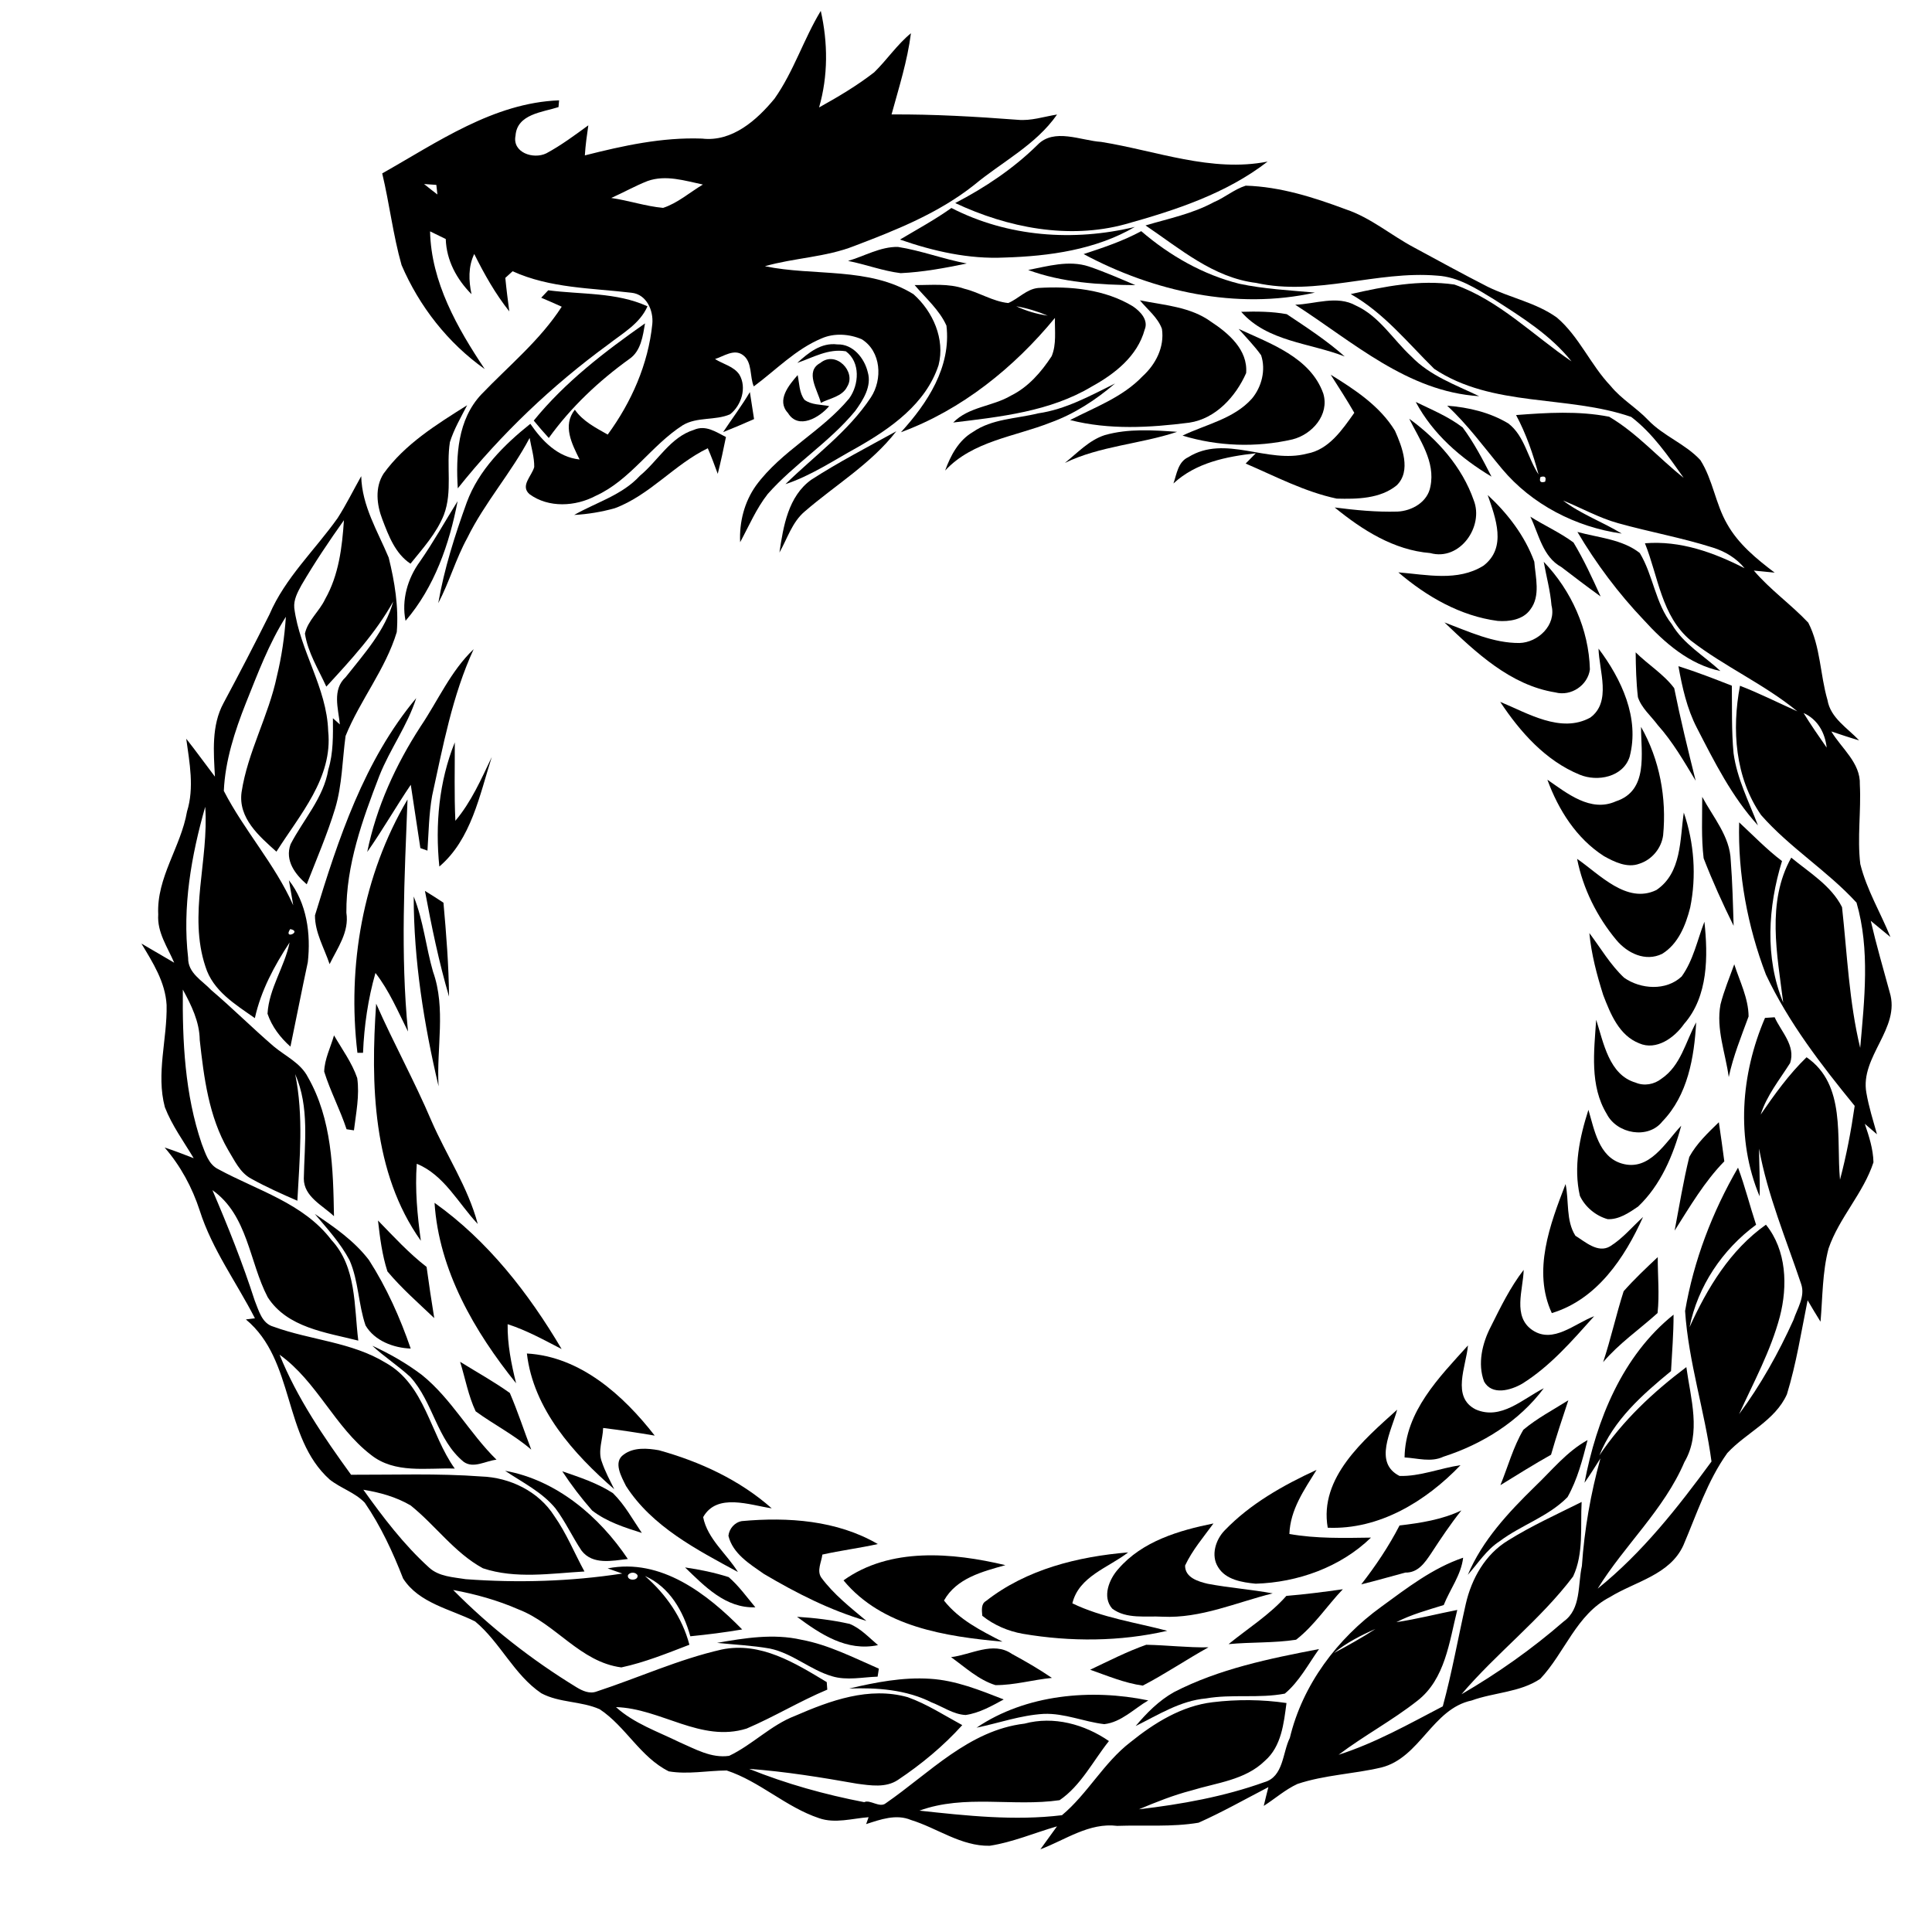 <svg
   xmlns="http://www.w3.org/2000/svg"
   viewBox="0 0 600 600"
   version="1.1"
   id="svg2"
   >
  <defs
     id="defs196" />
  <g
     id="#090909ff">
    <path
       d=" M 240.55 30.62 C 246.50 22.18 249.57 12.17 254.90 3.38 C 257.14 13.32 257.19 23.57 254.37 33.37 C 260.29 30.08 266.13 26.62 271.49 22.46 C 275.46 18.58 278.58 13.86 282.90 10.32 C 281.81 18.92 279.16 27.20 276.88 35.54 C 289.94 35.46 302.99 36.21 316.01 37.20 C 320.18 37.61 324.21 36.21 328.28 35.57 C 321.70 45.03 311.17 50.25 302.51 57.46 C 291.50 66.19 278.32 71.45 265.31 76.39 C 256.41 79.90 246.68 80.06 237.55 82.68 C 252.82 85.84 269.91 82.82 283.68 91.36 C 289.72 96.72 293.55 105.31 291.48 113.40 C 287.54 125.43 276.55 133.11 266.02 139.07 C 258.78 143.06 251.82 147.75 243.93 150.36 C 252.92 141.54 263.44 134.05 270.46 123.41 C 274.14 117.81 273.66 109.16 267.65 105.37 C 263.76 103.69 259.05 103.37 255.14 105.10 C 247.08 108.46 241.01 114.90 234.10 120.00 C 232.78 117.07 233.73 112.42 230.70 110.25 C 227.96 108.24 224.79 110.65 222.06 111.50 C 224.45 113.05 227.94 113.77 229.63 116.36 C 231.99 120.38 230.25 125.90 226.74 128.66 C 222.09 130.67 216.50 129.38 212.05 132.05 C 202.22 138.34 195.81 149.09 185.00 153.99 C 178.71 157.33 170.38 157.80 164.46 153.48 C 161.44 150.87 165.20 147.80 165.91 145.02 C 165.95 141.97 165.00 138.99 164.48 136.00 C 158.79 146.82 150.52 156.07 145.12 167.06 C 141.55 173.56 139.55 180.76 136.11 187.31 C 137.95 176.61 141.28 166.21 144.96 156.02 C 148.66 145.99 156.50 138.17 164.70 131.62 C 168.38 136.93 173.14 141.96 180.00 142.70 C 177.63 137.89 174.61 132.16 178.52 127.24 C 181.04 130.85 185.00 132.84 188.73 134.96 C 196.09 124.92 201.32 113.08 202.58 100.62 C 202.99 96.44 200.80 91.41 196.14 90.92 C 183.75 89.45 170.80 89.53 159.20 84.24 C 158.45 84.93 157.69 85.62 156.93 86.30 C 157.26 89.78 157.71 93.24 158.17 96.71 C 153.82 91.22 150.38 85.11 147.28 78.87 C 145.38 82.82 145.55 87.18 146.43 91.37 C 141.82 86.71 138.66 80.92 138.43 74.23 C 136.81 73.43 135.18 72.64 133.56 71.85 C 133.91 87.62 142.02 101.85 150.54 114.62 C 139.11 106.53 130.22 95.15 124.71 82.32 C 122.06 72.98 120.96 63.28 118.70 53.85 C 135.87 44.17 153.25 31.93 173.63 31.16 C 173.59 31.68 173.49 32.74 173.45 33.26 C 168.44 34.87 160.58 35.41 160.10 42.13 C 159.03 47.36 165.62 49.60 169.68 47.61 C 174.29 45.13 178.49 41.99 182.71 38.92 C 182.26 42.02 181.82 45.13 181.63 48.26 C 193.55 45.24 205.63 42.58 218.03 43.04 C 227.39 44.14 235.06 37.29 240.55 30.62 M 201.10 56.22 C 197.24 57.74 193.62 59.79 189.83 61.48 C 195.24 62.26 200.49 64.06 205.93 64.56 C 210.44 63.09 214.21 59.74 218.29 57.31 C 212.70 56.14 206.78 54.20 201.10 56.22 M 131.70 57.15 C 133.06 58.25 134.44 59.34 135.84 60.40 C 135.76 59.66 135.59 58.16 135.51 57.42 C 134.24 57.33 132.97 57.24 131.70 57.15 Z"
       id="path26" />
    <path
       d=" M 322.12 45.08 C 327.28 39.59 335.69 43.68 341.99 44.07 C 359.06 46.81 376.25 53.63 393.67 50.18 C 380.76 60.17 364.97 65.30 349.46 69.63 C 331.79 74.44 312.94 70.71 296.65 63.06 C 305.90 58.26 314.66 52.41 322.12 45.08 Z"
       id="path28" />
    <path
       d=" M 376.92 62.81 C 380.37 61.37 383.29 58.79 386.87 57.66 C 397.60 57.98 407.99 61.29 417.98 65.02 C 425.72 67.62 431.96 73.04 439.09 76.83 C 446.68 80.94 454.26 85.09 461.95 89.02 C 469.00 92.51 477.04 93.97 483.50 98.62 C 490.43 104.52 493.95 113.31 500.19 119.85 C 503.53 123.97 508.23 126.63 511.86 130.47 C 516.61 135.43 523.42 137.85 528.06 142.88 C 531.95 148.98 532.75 156.49 536.37 162.73 C 539.88 168.99 545.52 173.58 551.15 177.85 C 548.99 177.64 546.83 177.40 544.67 177.20 C 549.74 183.16 556.23 187.71 561.57 193.37 C 565.38 200.76 565.24 209.51 567.54 217.39 C 568.47 222.99 573.75 226.07 577.37 229.93 C 574.46 229.09 571.60 228.12 568.74 227.16 C 571.87 232.41 577.85 236.93 577.59 243.63 C 578.02 251.86 576.75 260.13 577.73 268.34 C 579.71 276.31 584.02 283.43 587.09 291.00 C 585.04 289.32 583.00 287.64 580.98 285.97 C 582.71 293.42 584.84 300.77 586.86 308.15 C 590.34 319.38 577.58 328.13 579.62 339.38 C 580.37 343.76 581.72 347.99 582.91 352.26 C 581.64 351.19 580.38 350.10 579.13 349.01 C 580.44 352.89 581.73 356.82 581.82 360.97 C 578.67 370.61 571.17 378.14 567.87 387.74 C 565.93 395.15 566.04 402.87 565.38 410.46 C 563.99 408.27 562.68 406.03 561.37 403.81 C 559.40 413.58 557.87 423.48 554.94 433.02 C 551.26 441.24 542.27 444.93 536.43 451.26 C 530.23 459.94 526.95 470.18 522.80 479.88 C 518.60 489.13 507.87 491.11 499.95 496.00 C 489.56 501.36 485.98 513.27 478.37 521.35 C 472.12 525.59 463.99 525.57 457.04 528.10 C 444.81 530.68 441.03 545.89 428.99 548.91 C 420.38 550.94 411.38 551.20 402.94 554.02 C 399.14 555.77 395.98 558.60 392.47 560.84 C 392.92 558.89 393.42 556.94 393.91 555.01 C 386.71 558.74 379.63 562.76 372.22 566.06 C 363.90 567.46 355.37 566.74 346.97 567.04 C 338.22 565.96 330.89 571.38 323.10 574.32 C 324.81 571.93 326.55 569.58 328.26 567.19 C 321.30 569.19 314.54 572.12 307.35 573.22 C 298.45 573.39 291.11 567.74 282.91 565.21 C 278.30 563.28 273.42 565.05 268.99 566.49 C 269.24 565.77 269.49 565.06 269.75 564.35 C 264.68 564.73 259.34 566.39 254.37 564.65 C 244.07 561.22 235.97 553.23 225.68 549.84 C 219.69 549.87 213.69 551.12 207.70 550.11 C 198.87 545.72 194.33 536.19 186.26 530.83 C 180.50 528.25 173.69 528.86 168.10 525.85 C 159.58 520.07 155.37 510.05 147.55 503.55 C 139.93 499.72 130.09 497.91 125.18 490.20 C 121.99 482.00 118.26 473.96 113.28 466.68 C 110.24 463.50 105.79 462.19 102.38 459.48 C 87.74 446.33 91.70 422.49 76.36 409.76 C 77.30 409.63 78.23 409.51 79.17 409.41 C 73.45 398.27 65.88 388.03 62.04 375.99 C 59.71 368.80 56.08 362.08 51.13 356.37 C 54.18 357.36 57.16 358.53 60.15 359.69 C 57.05 354.49 53.39 349.52 51.20 343.85 C 48.41 333.38 51.97 322.67 51.74 312.12 C 51.34 304.96 47.47 298.96 43.92 293.03 C 47.31 295.01 50.71 296.99 54.10 298.98 C 52.03 294.14 48.75 289.52 49.14 284.00 C 48.57 272.53 56.20 263.00 58.08 252.02 C 60.38 244.64 58.86 236.86 57.84 229.42 C 60.89 233.28 63.77 237.28 66.75 241.20 C 66.34 233.57 65.63 225.35 69.40 218.38 C 74.29 209.27 79.05 200.08 83.68 190.82 C 88.55 179.45 97.79 170.85 104.85 160.90 C 107.54 156.70 109.74 152.22 112.18 147.88 C 112.40 157.12 117.27 164.92 120.71 173.16 C 122.58 180.67 123.85 188.55 123.22 196.30 C 119.71 207.89 111.83 217.42 107.32 228.56 C 106.30 236.06 106.28 243.75 104.09 251.06 C 101.64 259.10 98.31 266.81 95.26 274.63 C 91.71 271.57 88.39 267.29 90.24 262.19 C 94.19 254.54 100.51 247.79 101.96 239.00 C 103.55 233.82 103.42 228.40 103.39 223.05 C 104.11 223.69 104.83 224.33 105.55 224.98 C 105.06 220.03 103.09 214.19 107.36 210.28 C 113.09 203.01 119.58 195.93 122.13 186.79 C 116.64 196.68 108.95 204.96 101.34 213.24 C 98.90 207.86 95.61 202.68 94.70 196.77 C 95.59 192.68 99.24 189.81 100.97 186.07 C 105.22 178.58 106.25 169.98 106.81 161.56 C 102.16 168.10 97.68 174.77 93.63 181.70 C 92.44 183.88 91.14 186.25 91.39 188.82 C 93.09 202.05 101.50 213.53 101.92 227.04 C 103.44 241.55 93.06 253.06 85.85 264.49 C 80.49 259.69 73.93 254.07 75.02 246.03 C 76.92 233.52 83.41 222.34 85.99 210.01 C 87.46 203.96 88.37 197.77 88.78 191.55 C 83.47 199.90 80.04 209.22 76.36 218.35 C 72.91 227.07 69.92 236.26 69.51 245.62 C 75.84 257.93 85.41 268.40 91.06 281.14 C 90.64 278.54 90.17 275.96 89.72 273.37 C 95.30 280.49 96.58 290.06 95.59 298.83 C 93.72 307.55 92.01 316.30 90.20 325.04 C 87.06 322.25 84.43 318.82 83.08 314.82 C 83.53 306.95 88.38 300.31 89.94 292.69 C 85.19 299.93 81.03 307.65 79.15 316.19 C 73.07 311.91 66.13 307.75 63.80 300.18 C 58.41 284.04 64.92 267.07 63.73 250.56 C 59.41 265.74 56.59 281.69 58.43 297.48 C 58.33 302.21 62.77 304.48 65.57 307.45 C 72.21 313.10 78.38 319.26 84.99 324.95 C 88.63 328.00 93.36 330.10 95.61 334.50 C 103.11 347.59 103.47 363.03 103.72 377.70 C 100.14 374.31 94.37 371.64 94.35 366.04 C 94.55 355.14 96.18 343.87 91.67 333.57 C 94.33 346.60 93.05 359.77 92.35 372.90 C 87.47 370.78 82.60 368.60 77.94 366.01 C 74.46 364.12 72.81 360.31 70.83 357.09 C 64.84 346.74 63.33 334.67 62.03 322.98 C 61.96 317.29 59.42 312.18 56.78 307.32 C 56.62 323.40 57.40 339.84 62.64 355.19 C 63.79 358.12 64.75 361.66 67.84 363.13 C 79.90 369.69 94.28 373.68 102.91 385.07 C 110.77 393.50 109.93 405.62 111.27 416.34 C 101.28 413.81 89.20 412.34 83.13 402.85 C 77.39 391.86 76.98 377.38 65.97 369.61 C 70.80 380.86 75.34 392.23 79.10 403.89 C 80.36 406.95 81.30 411.02 84.95 412.02 C 96.42 416.20 109.18 416.75 119.78 423.23 C 132.03 430.06 133.59 445.41 141.23 456.08 C 132.47 455.79 122.64 457.76 115.19 451.81 C 103.96 443.18 98.41 428.99 86.82 420.71 C 92.26 434.19 100.54 446.29 109.03 458.00 C 122.50 458.04 135.99 457.53 149.44 458.53 C 158.34 458.82 167.32 463.16 172.15 470.82 C 175.92 476.17 178.38 482.30 181.51 488.04 C 171.06 488.64 160.11 490.42 149.97 487.04 C 141.14 482.23 135.25 473.72 127.52 467.52 C 123.04 464.89 117.94 463.48 112.84 462.65 C 118.96 471.22 125.40 479.70 133.23 486.80 C 136.29 489.64 140.77 489.80 144.65 490.43 C 160.84 491.63 177.20 491.15 193.26 488.68 C 191.74 488.14 190.22 487.61 188.71 487.08 C 205.25 483.80 219.65 494.97 230.49 506.04 C 225.15 506.95 219.78 507.63 214.39 508.16 C 212.22 500.41 207.99 492.86 200.30 489.44 C 206.86 495.15 211.88 502.35 214.10 510.79 C 207.17 513.45 200.25 516.27 192.97 517.83 C 180.16 516.17 172.64 504.29 161.09 499.84 C 154.59 496.99 147.70 495.07 140.74 493.79 C 152.20 505.38 165.14 515.50 179.05 524.00 C 180.90 525.12 183.12 526.14 185.29 525.31 C 198.27 521.05 210.81 515.29 224.16 512.27 C 236.23 509.78 246.91 516.47 256.75 522.39 C 256.79 522.97 256.88 524.14 256.92 524.73 C 248.36 528.32 240.39 533.19 231.87 536.82 C 217.69 541.27 205.24 530.55 191.30 530.16 C 196.93 535.26 204.27 537.74 210.98 541.04 C 215.87 543.15 220.87 546.10 226.45 545.29 C 233.67 541.86 239.39 535.75 246.92 532.87 C 257.85 528.13 269.86 523.70 281.91 527.08 C 287.90 529.21 293.27 532.74 298.84 535.75 C 292.96 542.27 286.13 547.92 278.83 552.79 C 275.08 555.28 270.35 554.50 266.14 553.94 C 255.04 551.98 243.89 550.16 232.65 549.34 C 244.18 553.99 256.20 557.33 268.40 559.68 C 270.17 558.76 273.19 561.57 275.08 560.02 C 288.66 550.65 300.92 537.34 318.17 535.29 C 327.25 532.85 336.82 535.49 344.39 540.70 C 339.45 546.89 335.67 554.56 329.07 559.06 C 314.67 561.16 299.62 557.17 285.54 562.31 C 300.20 563.90 315.10 565.52 329.80 563.73 C 337.72 557.13 342.76 547.44 351.04 541.07 C 358.45 535.09 366.96 529.78 376.60 528.64 C 384.19 527.72 391.95 527.77 399.53 528.89 C 398.70 535.18 397.97 542.37 392.83 546.83 C 386.67 552.87 377.77 553.64 369.94 556.07 C 364.36 557.51 359.00 559.68 353.69 561.89 C 366.87 560.35 380.12 557.97 392.63 553.48 C 398.66 551.78 398.26 544.33 400.57 539.72 C 404.53 523.18 415.33 508.85 428.98 498.99 C 436.94 493.18 444.94 486.97 454.39 483.76 C 453.78 489.10 450.31 493.55 448.36 498.46 C 443.38 500.01 438.31 501.38 433.65 503.78 C 440.02 502.83 446.25 501.22 452.57 499.98 C 450.09 509.84 448.83 521.47 440.20 528.17 C 432.41 534.31 423.62 538.99 415.71 544.96 C 427.08 541.32 437.53 535.42 448.07 529.92 C 450.93 519.43 452.81 508.73 455.21 498.14 C 457.00 490.26 461.26 482.69 468.33 478.41 C 475.63 473.85 483.50 470.29 491.19 466.45 C 490.77 474.11 491.89 482.44 488.54 489.59 C 478.38 503.04 464.77 513.35 453.88 526.17 C 465.12 519.64 475.80 512.10 485.61 503.57 C 491.11 499.65 489.97 492.13 491.27 486.33 C 492.04 475.01 494.00 463.83 497.03 452.91 C 495.41 455.45 493.83 458.03 492.08 460.49 C 495.81 440.96 503.83 421.02 519.74 408.28 C 519.75 414.14 519.27 419.96 518.95 425.81 C 510.04 433.13 501.08 441.02 496.70 452.00 C 503.91 441.20 513.38 432.34 523.71 424.57 C 525.03 434.25 528.43 445.01 523.11 454.05 C 516.79 468.85 504.53 479.83 496.17 493.37 C 510.02 482.23 521.07 468.15 531.52 453.89 C 529.42 438.20 524.37 422.96 523.32 407.14 C 525.99 391.50 531.79 376.33 539.76 362.62 C 541.93 368.43 543.42 374.47 545.37 380.36 C 534.92 388.04 527.26 399.43 524.70 412.18 C 530.21 400.01 537.34 388.18 548.43 380.34 C 554.85 388.28 555.22 399.37 552.74 408.92 C 549.91 419.55 544.62 429.24 540.08 439.19 C 546.79 430.11 552.32 420.21 556.97 409.94 C 558.16 406.35 560.72 402.59 559.34 398.69 C 554.69 384.81 548.92 371.17 546.29 356.71 C 546.32 361.63 546.61 366.59 546.46 371.52 C 539.04 353.78 540.65 333.54 548.14 316.12 C 548.89 316.07 550.38 315.97 551.13 315.92 C 553.16 320.43 557.71 324.74 555.94 330.13 C 552.66 335.33 548.67 340.20 546.79 346.15 C 551.10 339.88 555.55 333.66 561.04 328.34 C 573.41 336.82 570.20 353.44 571.43 366.36 C 573.43 358.82 574.88 351.15 575.99 343.44 C 565.60 330.72 555.47 317.59 548.43 302.68 C 542.69 287.64 539.70 271.51 540.11 255.39 C 544.49 259.45 548.64 263.78 553.42 267.41 C 549.06 281.55 548.05 297.46 553.79 311.36 C 551.95 296.45 548.53 280.21 556.29 266.35 C 561.88 270.97 568.74 275.07 572.06 281.73 C 573.66 296.32 574.24 311.09 577.70 325.43 C 579.01 310.50 580.79 294.85 576.56 280.32 C 567.48 270.41 555.80 263.24 546.92 253.12 C 538.85 241.46 537.78 226.60 540.37 212.97 C 546.43 215.31 552.24 218.26 558.18 220.91 C 547.89 212.46 535.57 207.04 525.07 198.91 C 515.97 191.36 514.99 179.04 510.85 168.72 C 521.82 167.82 532.21 171.56 541.79 176.47 C 539.26 173.34 535.74 171.24 531.92 170.05 C 522.29 166.99 512.31 165.21 502.59 162.50 C 496.59 160.86 491.16 157.75 485.42 155.44 C 491.00 159.70 497.70 162.07 503.65 165.71 C 489.41 163.71 475.72 156.68 466.45 145.59 C 460.91 138.95 455.81 131.90 449.44 126.00 C 456.04 126.49 462.74 128.07 468.45 131.52 C 473.50 135.42 474.44 142.24 477.81 147.36 C 476.11 140.98 473.95 134.73 470.83 128.90 C 480.45 128.16 490.19 127.55 499.74 129.42 C 508.39 134.51 515.05 142.20 522.87 148.39 C 518.07 141.61 513.25 134.57 506.59 129.48 C 486.74 122.60 463.47 126.61 445.41 114.55 C 437.12 106.40 429.76 97.15 419.48 91.33 C 429.97 88.96 440.89 86.78 451.68 88.37 C 465.55 93.26 476.08 104.09 488.05 112.23 C 481.58 104.10 472.63 98.53 464.00 92.99 C 458.54 89.67 452.95 85.98 446.34 85.60 C 427.53 83.99 408.85 92.03 390.10 87.86 C 376.79 86.24 366.44 77.21 355.75 70.01 C 362.89 67.89 370.31 66.40 376.92 62.81 M 478.40 148.15 C 477.96 149.54 478.45 150.03 479.85 149.60 C 480.28 148.20 479.80 147.71 478.40 148.15 M 560.11 221.43 C 562.37 225.10 564.82 228.64 567.29 232.18 C 566.78 227.54 564.49 223.40 560.11 221.43 M 90.13 288.53 C 87.83 291.97 94.04 289.32 90.13 288.53 M 195.01 489.22 C 194.65 491.02 198.34 491.02 197.99 489.22 C 197.43 488.14 195.57 488.14 195.01 489.22 M 414.24 513.37 C 418.63 511.03 422.98 508.61 427.15 505.89 C 422.59 507.90 418.10 510.19 414.24 513.37 Z"
       id="path30" />
    <path
       d=" M 295.47 64.59 C 312.99 73.60 333.43 75.07 352.44 70.47 C 340.31 77.56 325.84 79.57 312.00 79.98 C 300.91 80.52 289.92 78.03 279.50 74.40 C 284.87 71.21 290.37 68.22 295.47 64.59 Z"
       id="path32" />
    <path
       d=" M 354.42 71.79 C 363.22 79.35 373.55 85.29 384.87 88.12 C 392.59 89.77 400.50 90.15 408.36 90.87 C 384.00 96.31 358.26 90.54 336.53 78.91 C 342.63 76.91 348.75 74.86 354.42 71.79 Z"
       id="path34" />
    <path
       d=" M 263.37 81.03 C 268.47 79.55 273.40 76.59 278.84 76.68 C 286.09 77.81 293.01 80.49 300.24 81.83 C 293.47 83.24 286.63 84.51 279.71 84.83 C 274.15 84.15 268.84 82.10 263.37 81.03 Z"
       id="path36" />
    <path
       d=" M 319.31 83.85 C 325.41 82.67 331.94 80.72 338.12 82.75 C 343.05 84.42 347.81 86.51 352.60 88.55 C 341.36 88.47 329.95 87.76 319.31 83.85 Z"
       id="path38" />
    <path
       d=" M 284.05 88.53 C 289.21 88.57 294.52 87.93 299.51 89.68 C 304.15 90.81 308.31 93.62 313.12 94.11 C 316.32 92.77 318.78 89.78 322.42 89.43 C 332.37 88.81 343.15 89.84 351.84 95.14 C 354.12 96.67 356.74 99.40 355.49 102.37 C 353.23 110.63 346.20 116.12 339.03 120.06 C 326.09 127.81 310.72 129.44 296.03 131.22 C 300.86 126.27 308.24 126.26 313.95 122.87 C 319.33 120.23 323.37 115.56 326.60 110.62 C 328.16 106.89 327.52 102.69 327.62 98.73 C 314.96 114.14 298.65 127.31 279.80 134.23 C 288.01 125.23 295.44 113.96 293.93 101.13 C 291.73 96.21 287.46 92.58 284.05 88.53 M 315.60 95.11 C 318.69 96.57 321.99 97.54 325.37 98.03 C 322.23 96.70 318.96 95.70 315.60 95.11 Z"
       id="path40" />
    <path
       d=" M 170.26 90.15 C 180.54 91.50 191.45 90.71 201.08 95.13 C 198.71 100.55 193.38 103.47 188.92 106.96 C 171.44 119.72 155.66 134.76 142.17 151.66 C 141.55 141.51 142.11 130.30 149.49 122.48 C 158.00 113.59 167.71 105.69 174.45 95.25 C 172.33 94.29 170.21 93.36 168.08 92.46 C 168.80 91.69 169.53 90.92 170.26 90.15 Z"
       id="path42" />
    <path
       d=" M 354.01 93.27 C 361.48 94.78 369.70 95.26 376.07 99.90 C 381.48 103.45 387.59 108.61 387.00 115.86 C 383.80 123.12 377.56 130.04 369.34 131.26 C 357.06 132.83 344.44 133.55 332.33 130.45 C 340.12 126.43 348.65 123.35 354.84 116.85 C 358.90 113.17 361.69 107.78 360.85 102.14 C 359.55 98.55 356.36 96.15 354.01 93.27 Z"
       id="path44" />
    <path
       d=" M 402.25 94.64 C 408.40 94.44 415.24 91.62 421.07 94.89 C 428.35 98.18 432.61 105.45 438.30 110.70 C 444.07 116.70 452.04 119.52 459.37 123.04 C 437.06 121.64 420.12 106.10 402.25 94.64 Z"
       id="path46" />
    <path
       d=" M 385.47 96.84 C 390.19 96.70 394.97 96.71 399.62 97.57 C 405.78 101.68 412.06 105.77 417.61 110.71 C 406.75 106.46 393.60 106.13 385.47 96.84 Z"
       id="path48" />
    <path
       d=" M 165.76 130.62 C 175.46 118.67 187.79 109.22 200.32 100.43 C 199.65 104.31 199.05 109.03 195.48 111.46 C 185.94 118.33 177.31 126.45 170.43 136.02 C 168.82 134.27 167.27 132.46 165.76 130.62 Z"
       id="path50" />
    <path
       d=" M 384.66 102.14 C 394.49 106.70 406.95 110.97 410.95 122.19 C 412.96 128.82 407.45 134.95 401.39 136.46 C 390.15 139.04 378.27 138.64 367.25 135.28 C 374.56 131.77 383.17 130.09 388.79 123.80 C 391.84 120.15 393.17 114.89 391.65 110.32 C 389.56 107.39 387.03 104.84 384.66 102.14 Z"
       id="path52" />
    <path
       d=" M 247.60 112.70 C 251.03 109.58 254.99 106.32 260.05 106.96 C 264.89 106.79 268.48 111.26 269.50 115.61 C 270.78 119.98 268.04 124.25 265.59 127.63 C 257.61 137.32 246.73 144.03 238.43 153.41 C 234.86 157.95 232.60 163.34 229.86 168.39 C 229.56 162.16 231.16 155.88 234.79 150.78 C 242.71 140.00 255.24 133.97 263.73 123.73 C 266.81 119.47 267.27 112.46 262.68 109.10 C 257.26 108.18 252.50 111.03 247.60 112.70 Z"
       id="path54" />
    <path
       d=" M 254.76 112.72 C 259.59 108.75 265.98 115.46 263.11 120.06 C 261.63 123.16 257.60 123.72 254.93 125.10 C 253.96 121.18 249.83 115.35 254.76 112.72 Z"
       id="path56" />
    <path
       d=" M 244.71 128.26 C 241.05 124.33 244.99 119.60 247.72 116.49 C 248.26 119.06 248.19 122.00 249.84 124.16 C 251.99 125.79 254.95 125.60 257.51 126.12 C 254.51 129.67 247.92 133.56 244.71 128.26 Z"
       id="path58" />
    <path
       d=" M 413.26 116.37 C 420.75 120.98 428.55 126.10 433.22 133.77 C 435.43 138.73 438.37 146.26 433.75 150.73 C 428.63 154.92 421.38 155.02 415.13 154.85 C 405.18 152.74 396.13 147.94 386.85 143.96 C 387.89 142.89 388.95 141.83 390.00 140.77 C 380.86 141.78 371.38 143.68 364.42 150.15 C 365.44 147.24 365.83 143.46 369.00 142.00 C 380.49 134.81 393.66 144.15 405.89 140.88 C 412.68 139.68 416.88 133.43 420.59 128.20 C 418.28 124.18 415.75 120.28 413.26 116.37 Z"
       id="path60" />
    <path
       d=" M 322.39 128.37 C 330.99 127.14 338.63 122.88 346.29 119.09 C 340.32 124.19 333.63 128.57 326.22 131.24 C 315.12 135.63 302.04 136.95 293.52 146.14 C 295.20 141.48 297.70 136.75 302.13 134.17 C 308.10 130.03 315.59 130.06 322.39 128.37 Z"
       id="path62" />
    <path
       d=" M 224.57 134.20 C 227.33 130.04 230.34 126.06 232.88 121.76 C 233.33 124.56 233.73 127.35 234.18 130.15 C 231.00 131.57 227.80 132.91 224.57 134.20 Z"
       id="path64" />
    <path
       d=" M 439.67 124.83 C 444.63 127.24 449.85 129.38 454.25 132.76 C 457.77 137.50 460.51 142.77 463.20 148.02 C 453.59 142.25 445.02 134.84 439.67 124.83 Z"
       id="path66" />
    <path
       d=" M 119.13 147.08 C 125.76 137.88 135.63 131.80 145.07 125.85 C 143.15 129.60 140.98 133.26 139.72 137.31 C 138.53 144.81 140.60 152.62 137.85 159.89 C 135.55 165.65 131.32 170.29 127.48 175.06 C 122.72 171.91 120.69 166.39 118.74 161.29 C 116.99 156.78 116.38 151.33 119.13 147.08 Z"
       id="path68" />
    <path
       d=" M 437.65 130.05 C 446.42 136.40 454.08 145.02 457.68 155.36 C 460.90 163.49 453.38 174.33 444.17 171.76 C 432.85 170.85 423.06 164.58 414.50 157.60 C 420.95 158.43 427.44 159.06 433.97 158.88 C 438.51 158.68 443.36 155.91 444.22 151.13 C 445.85 143.35 440.87 136.61 437.65 130.05 Z"
       id="path70" />
    <path
       d=" M 215.46 133.51 C 219.19 131.86 222.36 134.17 225.45 135.72 C 224.69 139.54 223.85 143.36 222.90 147.15 C 221.91 144.45 220.94 141.83 219.81 139.21 C 209.43 144.22 201.82 153.79 190.91 157.84 C 186.80 158.99 182.58 159.69 178.32 159.92 C 185.21 155.99 193.23 153.76 198.73 147.75 C 204.33 143.13 208.19 135.78 215.46 133.51 Z"
       id="path72" />
    <path
       d=" M 343.09 135.13 C 350.41 133.05 358.08 133.58 365.57 134.11 C 354.09 137.95 341.70 138.44 330.69 143.77 C 334.62 140.66 338.20 136.71 343.09 135.13 Z"
       id="path74" />
    <path
       d=" M 251.94 148.99 C 260.46 143.49 269.48 138.83 278.35 133.93 C 270.56 144.02 259.39 150.64 249.87 158.88 C 245.97 162.20 244.52 167.28 242.06 171.59 C 243.27 163.43 244.78 154.14 251.94 148.99 Z"
       id="path76" />
    <path
       d=" M 462.02 153.73 C 468.23 159.48 473.59 166.45 476.49 174.44 C 476.85 179.24 478.49 185.06 475.27 189.27 C 473.05 192.46 468.70 193.11 465.11 192.83 C 453.53 191.32 443.02 185.24 434.27 177.75 C 443.09 178.47 452.70 180.67 460.69 175.69 C 468.07 170.07 464.46 160.84 462.02 153.73 Z"
       id="path78" />
    <path
       d=" M 130.42 174.38 C 134.63 168.33 138.21 161.89 142.11 155.65 C 139.58 168.95 134.89 182.40 125.95 192.80 C 124.64 186.35 126.58 179.63 130.42 174.38 Z"
       id="path80" />
    <path
       d=" M 475.26 160.45 C 479.65 163.23 484.47 165.38 488.66 168.47 C 491.89 173.83 494.51 179.54 497.09 185.24 C 492.96 182.27 488.92 179.19 484.89 176.10 C 479.07 172.90 477.92 165.91 475.26 160.45 Z"
       id="path82" />
    <path
       d=" M 489.88 165.20 C 496.37 166.99 503.82 167.46 509.25 171.75 C 513.42 178.64 514.07 187.38 519.20 193.86 C 522.82 200.05 529.19 203.62 534.30 208.39 C 524.65 206.36 516.91 199.64 510.46 192.52 C 502.59 184.24 495.69 175.03 489.88 165.20 Z"
       id="path84" />
    <path
       d=" M 479.42 174.47 C 488.01 183.43 493.42 195.43 493.76 207.88 C 493.13 212.79 487.94 216.35 483.01 215.03 C 469.08 212.80 458.42 202.69 448.59 193.30 C 456.12 196.12 463.68 199.74 471.88 199.69 C 477.63 199.53 483.39 194.14 481.83 188.00 C 481.46 183.42 480.21 178.98 479.42 174.47 Z"
       id="path86" />
    <path
       d=" M 130.60 225.63 C 136.03 217.59 139.96 208.39 147.10 201.61 C 140.46 216.03 137.58 231.74 134.20 247.14 C 133.20 252.75 133.13 258.48 132.75 264.17 C 132.20 263.97 131.10 263.59 130.55 263.39 C 129.55 256.83 128.56 250.27 127.57 243.72 C 122.92 250.58 118.82 257.79 114.05 264.58 C 116.88 250.63 122.89 237.53 130.60 225.63 Z"
       id="path90" />
    <path
       d=" M 496.44 201.43 C 503.55 210.89 509.28 223.00 506.09 235.05 C 504.05 241.33 496.13 242.89 490.57 240.58 C 479.98 236.24 472.09 227.32 465.90 217.97 C 474.40 221.46 484.73 227.87 493.87 222.86 C 500.56 217.98 496.60 208.28 496.44 201.43 Z"
       id="path92" />
    <path
       d=" M 507.97 202.59 C 511.80 206.41 516.68 209.35 519.94 213.72 C 521.88 223.37 524.22 232.92 526.61 242.47 C 523.00 236.49 519.49 230.38 514.82 225.16 C 512.74 222.34 509.81 219.94 508.67 216.52 C 508.14 211.89 508.02 207.24 507.97 202.59 Z"
       id="path94" />
    <path
       d=" M 521.25 206.89 C 526.86 208.66 532.36 210.80 537.84 212.95 C 537.93 219.93 537.72 226.94 538.37 233.90 C 539.44 241.84 543.14 248.95 545.95 256.34 C 537.84 247.44 532.42 236.60 526.96 226.00 C 523.88 220.04 522.43 213.44 521.25 206.89 Z"
       id="path98" />
    <path
       d=" M 97.82 284.27 C 105.07 260.51 113.07 236.19 129.26 216.80 C 126.56 225.31 121.13 232.60 117.84 240.87 C 112.59 254.50 107.46 268.64 107.57 283.46 C 108.50 289.43 104.82 294.37 102.36 299.42 C 100.70 294.45 97.78 289.58 97.82 284.27 Z"
       id="path100" />
    <path
       d=" M 509.64 225.74 C 515.42 235.92 517.62 247.80 516.50 259.41 C 515.96 263.44 513.02 266.99 509.14 268.23 C 505.36 269.66 501.33 267.67 498.09 265.86 C 489.55 260.36 483.98 251.52 480.55 242.14 C 486.62 246.32 493.96 252.40 501.83 248.86 C 512.04 245.53 509.61 233.90 509.64 225.74 Z"
       id="path102" />
    <path
       d=" M 136.44 269.11 C 135.12 256.09 136.32 242.73 141.24 230.55 C 141.27 238.66 141.04 246.78 141.42 254.90 C 146.37 249.03 149.45 241.97 152.72 235.11 C 148.95 246.91 146.35 260.69 136.44 269.11 Z"
       id="path104" />
    <path
       d=" M 528.64 247.47 C 532.02 253.81 537.27 259.76 537.50 267.25 C 538.02 273.99 538.19 280.76 538.39 287.52 C 535.00 280.66 531.84 273.68 529.08 266.55 C 528.32 260.22 528.65 253.83 528.64 247.47 Z"
       id="path108" />
    <path
       d=" M 111.00 326.96 C 107.79 300.00 112.69 271.77 126.56 248.28 C 125.64 272.29 124.34 296.37 126.71 320.35 C 123.61 314.14 120.90 307.68 116.60 302.16 C 114.29 310.25 113.09 318.56 112.74 326.96 C 112.31 326.96 111.43 326.96 111.00 326.96 Z"
       id="path110" />
    <path
       d=" M 522.92 252.36 C 526.15 261.77 526.89 272.12 524.90 281.87 C 523.52 287.31 521.21 293.14 516.21 296.22 C 510.99 298.78 505.39 296.00 502.01 291.97 C 495.97 284.74 491.61 275.98 489.78 266.72 C 496.72 271.49 505.20 280.87 514.40 276.41 C 522.33 271.08 521.68 260.63 522.92 252.36 Z"
       id="path112" />
    <path
       d=" M 131.97 276.68 C 133.91 277.85 135.82 279.09 137.72 280.34 C 138.59 290.03 139.36 299.75 139.45 309.49 C 136.29 298.72 134.03 287.71 131.97 276.68 Z"
       id="path114" />
    <path
       d=" M 128.48 278.42 C 131.50 285.90 132.25 294.05 134.48 301.77 C 138.56 313.19 135.51 325.51 136.20 337.36 C 131.66 318.08 128.49 298.28 128.48 278.42 Z"
       id="path116" />
    <path
       d=" M 522.26 303.25 C 525.89 298.19 527.11 291.97 529.32 286.25 C 530.46 296.91 530.53 309.44 523.00 318.00 C 520.05 322.24 514.39 326.37 509.06 324.01 C 502.79 321.54 500.15 314.86 497.90 309.04 C 495.91 302.76 494.21 296.34 493.59 289.77 C 497.11 294.44 500.07 299.59 504.37 303.63 C 509.53 307.27 517.47 307.78 522.26 303.25 Z"
       id="path118" />
    <path
       d=" M 538.59 299.47 C 540.29 304.76 543.00 310.04 543.04 315.67 C 540.77 321.87 538.26 327.99 536.88 334.49 C 535.86 327.01 532.89 319.57 534.32 311.93 C 535.39 307.67 537.12 303.60 538.59 299.47 Z"
       id="path120" />
    <path
       d=" M 130.70 385.33 C 115.65 364.18 115.10 336.53 116.82 311.70 C 122.23 323.97 128.72 335.72 133.97 348.06 C 138.63 358.79 145.35 368.71 148.37 380.12 C 142.33 373.72 137.94 364.88 129.43 361.42 C 128.85 369.43 129.61 377.40 130.70 385.33 Z"
       id="path122" />
    <path
       d=" M 499.01 345.98 C 493.64 337.18 495.05 326.48 495.71 316.70 C 497.98 323.76 499.69 333.82 507.94 336.21 C 510.61 337.36 513.73 336.79 515.99 335.00 C 522.02 330.92 523.47 323.51 526.76 317.50 C 526.16 328.36 524.16 340.12 516.27 348.27 C 511.83 353.93 502.14 352.11 499.01 345.98 Z"
       id="path124" />
    <path
       d=" M 103.73 321.54 C 106.24 325.88 109.30 330.02 110.94 334.80 C 111.71 340.22 110.57 345.66 109.92 351.04 C 109.35 350.95 108.20 350.78 107.63 350.70 C 105.63 344.61 102.59 338.92 100.68 332.80 C 100.79 328.88 102.68 325.27 103.73 321.54 Z"
       id="path126" />
    <path
       d=" M 490.64 371.35 C 488.61 362.41 490.55 353.24 493.30 344.67 C 495.13 350.83 496.50 359.25 503.68 361.35 C 512.25 363.86 517.15 354.86 522.12 349.59 C 519.66 358.78 515.73 368.07 508.73 374.71 C 505.96 376.60 502.78 378.79 499.28 378.62 C 495.60 377.61 492.24 374.82 490.64 371.35 Z"
       id="path128" />
    <path
       d=" M 524.62 359.30 C 526.90 355.12 530.42 351.81 533.80 348.52 C 534.42 352.55 534.95 356.61 535.50 360.66 C 529.29 367.02 524.81 374.73 520.07 382.18 C 521.53 374.54 522.76 366.85 524.62 359.30 Z"
       id="path130" />
    <path
       d=" M 481.93 407.79 C 475.88 394.71 481.37 380.22 486.20 367.72 C 487.31 372.93 486.26 379.08 489.26 383.78 C 492.29 385.64 496.26 389.30 500.02 387.06 C 503.93 384.64 506.90 381.01 510.27 377.94 C 504.56 390.64 495.95 403.56 481.93 407.79 Z"
       id="path132" />
    <path
       d=" M 134.95 373.55 C 151.46 385.28 164.20 401.64 174.42 418.96 C 168.95 416.15 163.54 413.13 157.65 411.24 C 157.56 417.47 158.78 423.57 160.28 429.59 C 147.36 413.54 136.32 394.56 134.95 373.55 Z"
       id="path134" />
    <path
       d=" M 97.77 377.01 C 103.88 381.10 110.10 385.43 114.60 391.35 C 120.08 399.88 124.25 409.23 127.55 418.81 C 122.20 418.61 116.32 416.40 113.52 411.62 C 111.27 405.05 111.36 397.79 108.56 391.38 C 105.73 386.05 101.64 381.58 97.77 377.01 Z"
       id="path136" />
    <path
       d=" M 117.39 379.04 C 122.24 384.03 126.96 389.18 132.48 393.45 C 133.19 398.75 134.01 404.06 134.86 409.35 C 129.90 404.63 124.71 400.10 120.32 394.85 C 118.68 389.78 117.99 384.36 117.39 379.04 Z"
       id="path138" />
    <path
       d=" M 504.24 401.00 C 507.54 397.27 511.19 393.82 514.83 390.41 C 514.80 396.18 515.40 402.01 514.77 407.78 C 509.15 412.86 502.80 417.21 497.87 423.03 C 500.28 415.77 501.91 408.26 504.24 401.00 Z"
       id="path140" />
    <path
       d=" M 462.99 412.00 C 466.02 405.93 469.02 399.76 473.19 394.37 C 473.06 400.51 469.63 408.86 475.93 413.10 C 482.35 417.41 489.04 411.02 495.08 408.76 C 488.27 416.36 481.46 424.28 472.72 429.73 C 469.20 431.76 463.38 433.46 460.90 429.07 C 458.80 423.52 460.33 417.11 462.99 412.00 Z"
       id="path142" />
    <path
       d=" M 115.63 417.94 C 121.05 420.41 126.24 423.39 131.00 426.98 C 140.20 434.39 145.81 445.11 154.19 453.32 C 150.82 453.68 147.09 456.16 144.02 454.00 C 135.66 447.17 134.53 435.42 127.42 427.62 C 123.67 424.17 119.37 421.39 115.63 417.94 Z"
       id="path144" />
    <path
       d=" M 436.20 452.62 C 436.40 438.32 446.95 427.74 455.89 417.84 C 455.32 424.38 450.67 433.89 458.31 437.72 C 466.15 441.13 472.87 434.46 479.44 431.13 C 471.80 441.39 460.37 448.50 448.30 452.38 C 444.42 454.22 440.23 452.84 436.20 452.62 Z"
       id="path146" />
    <path
       d=" M 163.63 420.34 C 180.25 421.29 193.58 433.31 203.33 445.84 C 198.01 444.94 192.66 444.12 187.31 443.47 C 187.22 447.00 185.59 450.63 186.93 454.06 C 187.92 456.98 189.39 459.71 190.75 462.48 C 178.15 451.51 165.63 437.63 163.63 420.34 Z"
       id="path148" />
    <path
       d=" M 142.89 422.92 C 148.05 426.12 153.38 429.07 158.33 432.60 C 160.80 438.33 162.74 444.33 164.98 450.19 C 159.66 445.59 153.35 442.41 147.72 438.30 C 145.44 433.47 144.48 428.04 142.89 422.92 Z"
       id="path150" />
    <path
       d=" M 473.10 444.02 C 477.37 440.44 482.36 437.83 487.06 434.87 C 485.21 440.49 483.31 446.08 481.69 451.78 C 476.35 454.77 471.17 458.03 465.96 461.23 C 468.31 455.50 469.93 449.37 473.10 444.02 Z"
       id="path152" />
    <path
       d=" M 412.34 474.45 C 409.61 458.88 423.54 447.15 433.90 437.79 C 432.16 444.37 426.45 454.25 434.64 458.37 C 440.97 458.56 447.25 455.95 453.58 455.02 C 442.85 466.21 428.39 475.12 412.34 474.45 Z"
       id="path154" />
    <path
       d=" M 476.67 461.67 C 481.92 456.67 486.58 450.78 493.03 447.23 C 491.48 453.28 489.89 459.47 486.81 464.94 C 480.87 471.01 472.41 473.61 465.69 478.67 C 461.61 481.32 459.01 485.52 455.84 489.08 C 460.36 478.35 468.45 469.71 476.67 461.67 Z"
       id="path156" />
    <path
       d=" M 193.72 451.71 C 196.79 449.42 201.04 449.75 204.64 450.39 C 217.36 453.92 229.72 459.61 239.67 468.43 C 232.83 467.42 222.66 463.53 218.37 471.16 C 219.70 477.91 225.66 482.53 229.17 488.20 C 216.38 481.27 202.49 474.09 194.41 461.49 C 193.02 458.66 190.30 454.03 193.72 451.71 Z"
       id="path158" />
    <path
       d=" M 156.87 456.77 C 172.85 459.63 186.16 470.99 194.98 484.16 C 190.15 484.69 184.10 486.10 180.61 481.57 C 177.74 477.28 175.59 472.55 172.49 468.42 C 168.28 463.32 162.26 460.40 156.87 456.77 Z"
       id="path160" />
    <path
       d=" M 174.61 456.92 C 180.00 458.78 185.54 460.59 190.35 463.71 C 194.00 467.28 196.47 471.87 199.33 476.07 C 193.95 474.37 188.42 472.60 183.90 469.11 C 180.52 465.27 177.42 461.19 174.61 456.92 Z"
       id="path162" />
    <path
       d=" M 380.32 475.29 C 388.29 467.00 398.51 461.26 408.87 456.48 C 405.05 462.67 400.70 468.80 400.43 476.39 C 408.79 477.87 417.32 477.64 425.77 477.52 C 416.32 486.70 403.01 491.44 389.97 491.83 C 385.78 491.43 380.65 490.62 378.29 486.69 C 375.98 483.07 377.52 478.17 380.32 475.29 Z"
       id="path164" />
    <path
       d=" M 434.64 473.75 C 441.20 472.97 447.84 471.95 453.85 469.07 C 450.45 473.32 447.43 477.85 444.45 482.42 C 442.54 485.24 440.41 488.49 436.41 488.38 C 431.85 489.60 427.33 490.92 422.75 492.04 C 427.23 486.29 431.30 480.23 434.64 473.75 Z"
       id="path166" />
    <path
       d=" M 230.38 472.39 C 244.67 471.08 259.94 472.13 272.61 479.52 C 266.91 480.78 261.09 481.51 255.39 482.79 C 255.12 485.10 253.60 487.77 255.05 489.92 C 258.91 495.17 264.11 499.22 269.07 503.38 C 257.83 500.12 247.27 494.73 237.23 488.79 C 232.87 485.74 227.56 482.52 226.22 476.96 C 226.46 474.74 228.15 472.78 230.38 472.39 Z"
       id="path168" />
    <path
       d=" M 347.29 487.27 C 354.71 478.65 366.11 475.29 376.85 473.12 C 373.76 477.37 370.29 481.39 368.04 486.19 C 368.00 489.94 372.11 491.16 375.08 491.86 C 381.75 493.12 388.55 493.61 395.24 494.84 C 383.92 497.65 372.93 502.66 361.00 502.08 C 355.86 501.78 349.84 502.90 345.41 499.57 C 342.21 495.92 344.46 490.42 347.29 487.27 Z"
       id="path170" />
    <path
       d=" M 306.22 497.20 C 318.76 487.36 334.75 483.41 350.36 482.11 C 344.21 486.88 335.06 489.53 333.03 497.93 C 342.34 502.43 352.61 503.84 362.50 506.46 C 347.83 509.84 332.45 509.91 317.65 507.39 C 313.09 506.59 308.66 504.69 305.06 501.80 C 304.94 500.21 304.58 498.13 306.22 497.20 Z"
       id="path172" />
    <path
       d=" M 261.96 490.80 C 276.41 480.43 295.79 482.16 312.23 486.07 C 305.04 488.10 297.07 490.10 293.16 497.06 C 297.89 503.06 304.69 506.42 311.32 509.84 C 293.71 508.22 273.96 505.30 261.96 490.80 Z"
       id="path174" />
    <path
       d=" M 212.75 486.78 C 217.33 487.44 221.88 488.37 226.30 489.79 C 229.45 492.50 231.90 495.97 234.58 499.16 C 225.34 499.51 218.85 492.64 212.75 486.78 Z"
       id="path176" />
    <path
       d=" M 399.49 495.62 C 405.35 495.14 411.20 494.38 417.03 493.55 C 412.11 498.69 408.15 504.87 402.51 509.23 C 395.60 510.30 388.51 509.93 381.54 510.60 C 387.58 505.69 394.29 501.50 399.49 495.62 Z"
       id="path178" />
    <path
       d=" M 247.52 502.11 C 253.01 502.45 258.50 503.11 263.88 504.32 C 267.30 505.72 269.88 508.57 272.67 510.91 C 262.96 512.96 254.83 507.53 247.52 502.11 Z"
       id="path180" />
    <path
       d=" M 222.69 510.21 C 231.28 508.70 240.20 507.26 248.85 509.23 C 257.34 510.80 265.09 514.81 272.94 518.22 C 272.84 518.84 272.65 520.08 272.55 520.70 C 267.86 520.85 262.99 521.97 258.38 520.57 C 251.58 518.57 246.11 513.44 239.11 511.98 C 233.68 511.01 228.15 510.78 222.69 510.21 Z"
       id="path182" />
    <path
       d=" M 338.56 518.55 C 344.30 515.83 349.99 512.91 355.97 510.80 C 362.41 510.91 368.83 511.71 375.29 511.59 C 368.41 515.41 361.84 519.88 354.90 523.48 C 349.26 522.70 343.92 520.43 338.56 518.55 Z"
       id="path184" />
    <path
       d=" M 295.36 514.64 C 301.52 513.92 308.44 509.62 314.19 513.60 C 318.45 515.92 322.67 518.35 326.68 521.09 C 320.82 521.65 315.05 523.36 309.14 523.33 C 303.91 521.70 299.74 517.79 295.36 514.64 Z"
       id="path186" />
    <path
       d=" M 364.56 525.52 C 378.61 518.27 394.25 515.09 409.64 512.13 C 406.29 516.83 403.47 522.26 399.01 525.97 C 390.99 527.51 382.62 526.06 374.54 527.46 C 366.54 528.17 359.70 532.58 352.69 536.03 C 356.10 531.98 359.92 528.13 364.56 525.52 Z"
       id="path188" />
    <path
       d=" M 263.70 524.39 C 271.92 522.46 280.32 520.81 288.83 521.36 C 296.84 521.84 304.33 524.90 311.71 527.78 C 307.97 529.81 304.15 532.00 299.88 532.61 C 296.06 532.42 292.77 530.01 289.30 528.69 C 281.42 524.72 272.37 524.07 263.70 524.39 Z"
       id="path190" />
    <path
       d=" M 303.28 536.55 C 318.57 526.18 338.92 524.40 356.61 528.08 C 352.20 530.63 348.24 534.86 342.94 535.45 C 336.62 534.72 330.60 532.00 324.14 532.26 C 317.00 532.67 310.23 535.11 303.28 536.55 Z"
       id="path192" />
  </g>
</svg>
